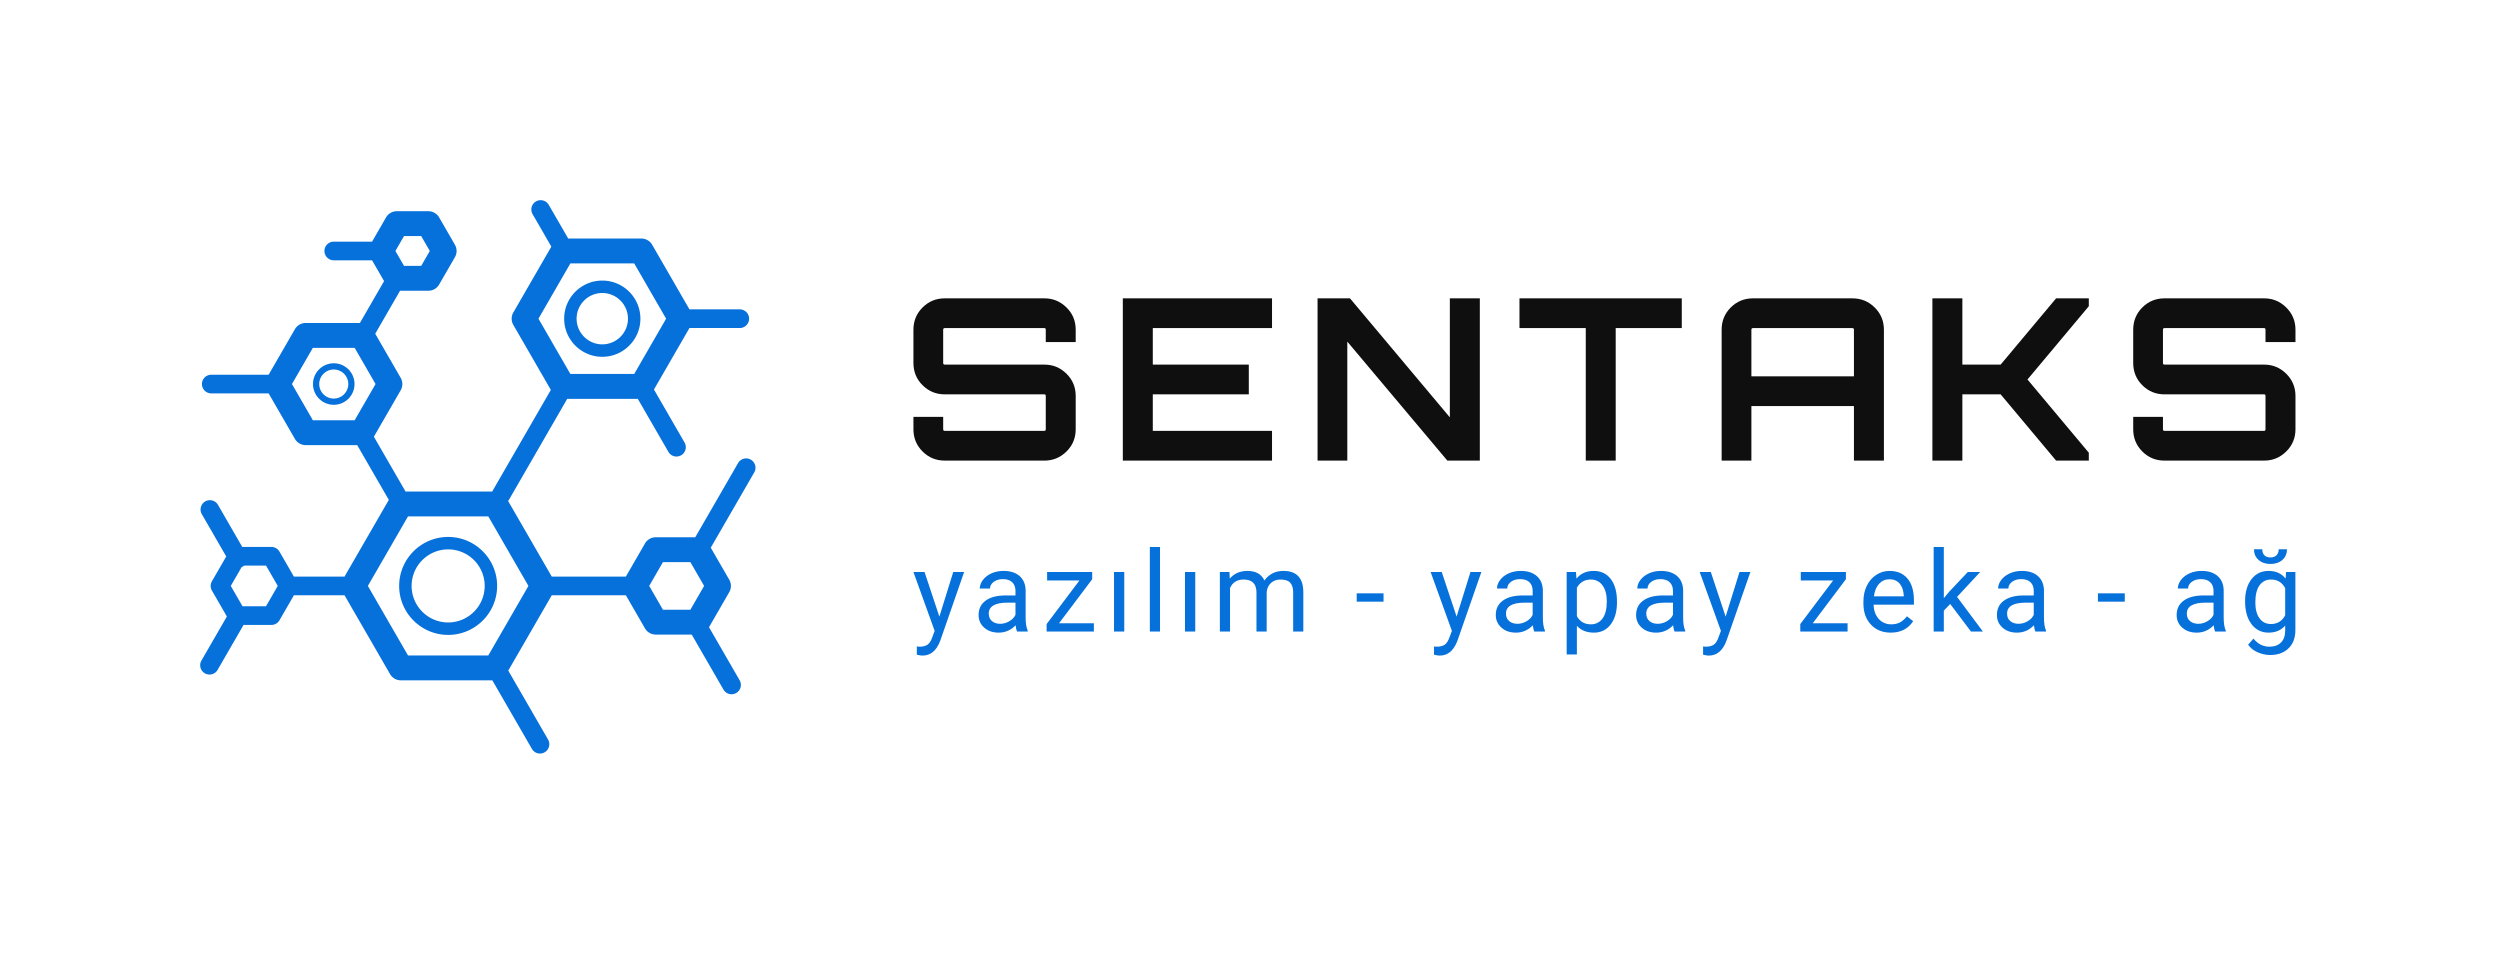 <svg xmlns="http://www.w3.org/2000/svg" id="SvgjsSvg114305" width="4096" height="1564.784" version="1.1" xmlns:xlink="http://www.w3.org/1999/xlink" xmlns:svgjs="http://svgjs.com/svgjs"><defs id="SvgjsDefs114306"></defs><g id="SvgjsG114307" transform="translate(328, 328) scale(34.4)" opacity="1"><defs id="SvgjsDefs30176"></defs><g id="SvgjsG30177" transform="scale(0.216)" opacity="1"><g id="SvgjsG30178" class="5n4nu8STU" transform="translate(-7.33, -7.541) scale(1.371)" light-content="false" non-strokable="false" fill="#0670db"><path d="M93.905 47.232a1.5 1.5 0 0 0-2.049.549l-6.889 11.932h-6.354c-.715 0-1.375.381-1.732 1l-3.075 5.325H61.891l-7.029-12.173c.049-.06.103-.115.143-.185l9.371-16.232h11.35l4.923 8.528a1.498 1.498 0 0 0 2.049.549 1.5 1.5 0 0 0 .549-2.049l-4.923-8.527 5.711-9.891h8.092a1.5 1.5 0 1 0 0-3h-8.092l-5.999-10.39a2 2 0 0 0-1.732-1h-11.77L61.41 6.257a1.5 1.5 0 1 0-2.598 1.5l3.01 5.213-6.114 10.588a2.006 2.006 0 0 0 0 2l6.035 10.453-9.335 16.17c-.033.057-.054.116-.079.175H38.372l-5.091-8.818 4.311-7.468a2.006 2.006 0 0 0 0-2l-4.094-7.092 3.992-6.915h4.555c.715 0 1.375-.381 1.732-1l2.537-4.395a2.006 2.006 0 0 0 0-2l-2.537-4.396a2 2 0 0 0-1.732-1H36.97c-.715 0-1.375.381-1.732 1l-2.249 3.896h-6.16a1.5 1.5 0 1 0 0 3h6.16l1.932 3.346-3.888 6.735h-8.721c-.715 0-1.375.381-1.732 1l-4.227 7.322H7.127a1.5 1.5 0 1 0 0 3h9.226l4.227 7.322a2 2 0 0 0 1.732 1h8.287l5.084 8.807-7.125 12.34H20.42l-2.323-4.022a1.5 1.5 0 0 0-1.299-.75h-4.686L8.21 54.505a1.5 1.5 0 1 0-2.598 1.5L9.536 62.8l-2.302 3.987a1.495 1.495 0 0 0 0 1.5l2.405 4.166-4.093 7.089a1.5 1.5 0 0 0 2.598 1.501l4.175-7.232h4.48a1.5 1.5 0 0 0 1.299-.75l2.323-4.023h8.139l7.323 12.683a2 2 0 0 0 1.732 1h14.717l6.365 11.025a1.498 1.498 0 0 0 2.049.548 1.5 1.5 0 0 0 .549-2.049l-6.401-11.087 6.998-12.12h11.915l3.075 5.325a2 2 0 0 0 1.732 1h5.785l5.108 8.848a1.498 1.498 0 0 0 2.049.548 1.5 1.5 0 0 0 .549-2.049l-4.927-8.532 3.257-5.64a2.006 2.006 0 0 0 0-2l-2.972-5.147 6.991-12.109a1.5 1.5 0 0 0-.549-2.05zM64.882 15.667h10.267l5.133 8.89-5.133 8.891H64.882l-5.133-8.891 5.133-8.89zm-26.757-4.396h2.766l1.383 2.396-1.382 2.395h-2.767l-1.383-2.395 1.383-2.396zM20.106 35.069l3.36-5.822h6.724l3.36 5.822-3.36 5.822h-6.724l-3.36-5.822zM15.933 70.81h-3.778l-1.89-3.273 1.756-3.041c.061-.025.124-.042.183-.076.079-.046.15-.099.217-.156h3.512l1.865 3.229c0 .015-.004.028-.004.043s.004.029.004.043l-1.865 3.231zm35.749 7.91H38.769l-6.456-11.183 6.456-11.183h12.913l6.456 11.183-6.456 11.183zM77.56 67.537l2.208-3.825h4.417l2.208 3.825-2.208 3.825h-4.417l-2.208-3.825zM45.226 59.66c-4.344 0-7.878 3.534-7.878 7.877s3.534 7.878 7.878 7.878 7.877-3.534 7.877-7.878-3.534-7.877-7.877-7.877zm0 13.755a5.885 5.885 0 0 1-5.878-5.878 5.884 5.884 0 0 1 5.878-5.877 5.884 5.884 0 0 1 5.877 5.877 5.885 5.885 0 0 1-5.877 5.878zm24.789-42.728c3.381 0 6.131-2.75 6.131-6.13s-2.75-6.13-6.131-6.13c-3.38 0-6.13 2.75-6.13 6.13s2.75 6.13 6.13 6.13zm0-10.261c2.277 0 4.131 1.853 4.131 4.13s-1.854 4.13-4.131 4.13-4.13-1.853-4.13-4.13 1.852-4.13 4.13-4.13zM26.829 31.731c-1.841 0-3.338 1.497-3.338 3.337s1.497 3.337 3.338 3.337c1.84 0 3.337-1.497 3.337-3.337s-1.497-3.337-3.337-3.337zm0 5.675c-1.289 0-2.338-1.048-2.338-2.337s1.049-2.337 2.338-2.337 2.337 1.048 2.337 2.337-1.048 2.337-2.337 2.337z"></path></g><g id="SvgjsG30179" class="text" transform="translate(309.638, 57.422) scale(1)" light-content="false" fill="#0f0f0f"><path d="M-116.59 -28.87C-116.59 -30.79 -117.26 -32.43 -118.62 -33.77C-119.98 -35.11 -121.6 -35.78 -123.49 -35.78L-145.46 -35.78C-147.38 -35.78 -149.01 -35.11 -150.35 -33.77C-151.7 -32.43 -152.37 -30.79 -152.37 -28.87L-152.37 -21.52C-152.37 -19.6 -151.7 -17.96 -150.35 -16.62C-149.01 -15.28 -147.38 -14.61 -145.46 -14.61L-123.49 -14.61C-123.29 -14.61 -123.19 -14.49 -123.19 -14.26L-123.19 -6.91C-123.19 -6.68 -123.29 -6.56 -123.49 -6.56L-145.46 -6.56C-145.69 -6.56 -145.81 -6.68 -145.81 -6.91L-145.81 -9.64L-152.37 -9.64L-152.37 -6.91C-152.37 -4.99 -151.7 -3.35 -150.35 -2.01C-149.01 -0.67 -147.38 0 -145.46 0L-123.49 0C-121.6 0 -119.98 -0.67 -118.62 -2.01C-117.26 -3.35 -116.59 -4.99 -116.59 -6.91L-116.59 -14.26C-116.59 -16.18 -117.26 -17.82 -118.62 -19.16C-119.98 -20.5 -121.6 -21.17 -123.49 -21.17L-145.46 -21.17C-145.69 -21.17 -145.81 -21.29 -145.81 -21.52L-145.81 -28.87C-145.81 -29.1 -145.69 -29.22 -145.46 -29.22L-123.49 -29.22C-123.29 -29.22 -123.19 -29.1 -123.19 -28.87L-123.19 -26.14L-116.59 -26.14Z M-73.3 -35.78L-106.2 -35.78L-106.2 0L-73.3 0L-73.3 -6.56L-99.59 -6.56L-99.59 -14.61L-78.42 -14.61L-78.42 -21.17L-99.59 -21.17L-99.59 -29.22L-73.3 -29.22Z M-34.09 -9.54L-56.11 -35.78L-63.26 -35.78L-63.26 0L-56.7 0L-56.7 -26.24L-34.64 0L-27.48 0L-27.48 -35.78L-34.09 -35.78Z M-18.74 -35.78L-18.74 -29.22L-4.12 -29.22L-4.12 0L2.48 0L2.48 -29.22L17.05 -29.22L17.05 -35.78Z M32.75 -35.78C30.83 -35.78 29.2 -35.11 27.85 -33.77C26.51 -32.43 25.84 -30.79 25.84 -28.87L25.84 0L32.4 0L32.4 -12.03L55.01 -12.03L55.01 0L61.62 0L61.62 -28.87C61.62 -30.79 60.94 -32.43 59.58 -33.77C58.23 -35.11 56.59 -35.78 54.66 -35.78ZM32.4 -18.59L32.4 -28.87C32.4 -29.1 32.52 -29.22 32.75 -29.22L54.66 -29.22C54.9 -29.22 55.01 -29.1 55.01 -28.87L55.01 -18.59Z M99.59 -35.78L87.36 -21.17L78.92 -21.17L78.92 -35.78L72.31 -35.78L72.31 0L78.92 0L78.92 -14.61L87.36 -14.61L99.59 0L106.8 0L106.8 -1.74L93.28 -17.89L106.8 -34.04L106.8 -35.78Z M152.37 -28.87C152.37 -30.79 151.69 -32.43 150.33 -33.77C148.97 -35.11 147.35 -35.78 145.46 -35.78L123.49 -35.78C121.57 -35.78 119.94 -35.11 118.6 -33.77C117.26 -32.43 116.59 -30.79 116.59 -28.87L116.59 -21.52C116.59 -19.6 117.26 -17.96 118.6 -16.62C119.94 -15.28 121.57 -14.61 123.49 -14.61L145.46 -14.61C145.66 -14.61 145.76 -14.49 145.76 -14.26L145.76 -6.91C145.76 -6.68 145.66 -6.56 145.46 -6.56L123.49 -6.56C123.26 -6.56 123.15 -6.68 123.15 -6.91L123.15 -9.64L116.59 -9.64L116.59 -6.91C116.59 -4.99 117.26 -3.35 118.6 -2.01C119.94 -0.67 121.57 0 123.49 0L145.46 0C147.35 0 148.97 -0.67 150.33 -2.01C151.69 -3.35 152.37 -4.99 152.37 -6.91L152.37 -14.26C152.37 -16.18 151.69 -17.82 150.33 -19.16C148.97 -20.5 147.35 -21.17 145.46 -21.17L123.49 -21.17C123.26 -21.17 123.15 -21.29 123.15 -21.52L123.15 -28.87C123.15 -29.1 123.26 -29.22 123.49 -29.22L145.46 -29.22C145.66 -29.22 145.76 -29.1 145.76 -28.87L145.76 -26.14L152.37 -26.14Z"></path></g><g id="SvgjsG30180" class="text" transform="translate(310.338, 95.113) scale(1)" light-content="false" fill="#0670db"><path d="M-147.35 -3.29L-150.62 -13.13L-153.07 -13.13L-148.39 -0.15L-148.89 1.19C-149.16 2.01 -149.51 2.57 -149.94 2.88C-150.36 3.18 -150.95 3.34 -151.71 3.34L-152.32 3.29L-152.32 5.11L-151.48 5.27L-151.06 5.3C-149.28 5.3 -147.98 4.21 -147.16 2.03L-141.89 -13.13L-144.29 -13.13Z M-130.22 0L-127.87 0L-127.87 -0.19C-128.18 -0.91 -128.33 -1.86 -128.33 -3.07L-128.33 -9.11C-128.36 -10.44 -128.81 -11.48 -129.66 -12.24C-130.52 -12.99 -131.71 -13.37 -133.22 -13.37C-134.17 -13.37 -135.05 -13.19 -135.85 -12.84C-136.64 -12.48 -137.27 -12 -137.74 -11.39C-138.2 -10.78 -138.44 -10.14 -138.44 -9.49L-136.18 -9.49C-136.18 -10.06 -135.91 -10.55 -135.37 -10.96C-134.83 -11.36 -134.15 -11.56 -133.35 -11.56C-132.44 -11.56 -131.75 -11.33 -131.28 -10.86C-130.81 -10.4 -130.57 -9.77 -130.57 -8.99L-130.57 -7.96L-132.76 -7.96C-134.64 -7.96 -136.11 -7.58 -137.14 -6.82C-138.18 -6.07 -138.7 -5.01 -138.7 -3.64C-138.7 -2.52 -138.29 -1.59 -137.46 -0.86C-136.63 -0.12 -135.57 0.24 -134.28 0.24C-132.83 0.24 -131.58 -0.3 -130.54 -1.38C-130.46 -0.72 -130.35 -0.26 -130.22 0ZM-133.95 -1.71C-134.68 -1.71 -135.29 -1.91 -135.76 -2.31C-136.22 -2.7 -136.46 -3.25 -136.46 -3.96C-136.46 -5.56 -135.08 -6.37 -132.33 -6.37L-130.57 -6.37L-130.57 -3.68C-130.86 -3.09 -131.32 -2.62 -131.95 -2.26C-132.58 -1.89 -133.24 -1.71 -133.95 -1.71Z M-120.96 -1.83L-113.65 -11.54L-113.65 -13.13L-123.59 -13.13L-123.59 -11.27L-116.46 -11.27L-123.7 -1.65L-123.7 0L-113.28 0L-113.28 -1.83Z M-106.58 0L-106.58 -13.13L-108.84 -13.13L-108.84 0Z M-98.7 0L-98.7 -18.64L-100.94 -18.64L-100.94 0Z M-90.93 0L-90.93 -13.13L-93.19 -13.13L-93.19 0Z M-83.38 -13.13L-85.5 -13.13L-85.5 0L-83.26 0L-83.26 -9.58C-82.72 -10.84 -81.71 -11.47 -80.24 -11.47C-78.37 -11.47 -77.43 -10.51 -77.43 -8.6L-77.43 0L-75.18 0L-75.18 -8.71C-75.09 -9.55 -74.77 -10.22 -74.22 -10.72C-73.67 -11.22 -72.98 -11.47 -72.14 -11.47C-71.13 -11.47 -70.41 -11.23 -69.99 -10.77C-69.56 -10.3 -69.34 -9.6 -69.34 -8.66L-69.34 0L-67.1 0L-67.1 -8.8C-67.15 -11.85 -68.61 -13.37 -71.49 -13.37C-72.44 -13.37 -73.27 -13.18 -73.97 -12.79C-74.67 -12.4 -75.24 -11.89 -75.68 -11.26C-76.34 -12.67 -77.59 -13.37 -79.42 -13.37C-81.06 -13.37 -82.36 -12.8 -83.32 -11.67Z M-49.41 -6.59L-49.41 -8.42L-55.33 -8.42L-55.33 -6.59Z M-33.3 -3.29L-36.58 -13.13L-39.03 -13.13L-34.34 -0.15L-34.84 1.19C-35.12 2.01 -35.47 2.57 -35.89 2.88C-36.32 3.18 -36.91 3.34 -37.67 3.34L-38.28 3.29L-38.28 5.11L-37.44 5.27L-37.01 5.3C-35.23 5.3 -33.94 4.21 -33.12 2.03L-27.84 -13.13L-30.24 -13.13Z M-16.18 0L-13.82 0L-13.82 -0.19C-14.13 -0.91 -14.28 -1.86 -14.28 -3.07L-14.28 -9.11C-14.32 -10.44 -14.76 -11.48 -15.62 -12.24C-16.48 -12.99 -17.66 -13.37 -19.17 -13.37C-20.13 -13.37 -21 -13.19 -21.8 -12.84C-22.6 -12.48 -23.23 -12 -23.69 -11.39C-24.16 -10.78 -24.39 -10.14 -24.39 -9.49L-22.13 -9.49C-22.13 -10.06 -21.86 -10.55 -21.32 -10.96C-20.78 -11.36 -20.11 -11.56 -19.31 -11.56C-18.39 -11.56 -17.7 -11.33 -17.23 -10.86C-16.76 -10.4 -16.53 -9.77 -16.53 -8.99L-16.53 -7.96L-18.71 -7.96C-20.6 -7.96 -22.06 -7.58 -23.1 -6.82C-24.14 -6.07 -24.66 -5.01 -24.66 -3.64C-24.66 -2.52 -24.24 -1.59 -23.41 -0.86C-22.59 -0.12 -21.52 0.24 -20.23 0.24C-18.78 0.24 -17.54 -0.3 -16.49 -1.38C-16.41 -0.72 -16.31 -0.26 -16.18 0ZM-19.9 -1.71C-20.64 -1.71 -21.24 -1.91 -21.71 -2.31C-22.18 -2.7 -22.41 -3.25 -22.41 -3.96C-22.41 -5.56 -21.04 -6.37 -18.29 -6.37L-16.53 -6.37L-16.53 -3.68C-16.81 -3.09 -17.27 -2.62 -17.9 -2.26C-18.53 -1.89 -19.2 -1.71 -19.9 -1.71Z M2.06 -6.42L2.06 -6.62C2.06 -8.74 1.6 -10.4 0.69 -11.59C-0.23 -12.78 -1.48 -13.37 -3.06 -13.37C-4.68 -13.37 -5.95 -12.8 -6.87 -11.67L-6.98 -13.13L-9.03 -13.13L-9.03 5.05L-6.78 5.05L-6.78 -1.27C-5.87 -0.26 -4.61 0.24 -3.02 0.24C-1.46 0.24 -0.22 -0.37 0.69 -1.59C1.61 -2.81 2.06 -4.42 2.06 -6.42ZM-0.18 -6.67C-0.18 -4.99 -0.5 -3.72 -1.13 -2.87C-1.77 -2.02 -2.62 -1.59 -3.7 -1.59C-5.08 -1.59 -6.11 -2.19 -6.78 -3.39L-6.78 -9.66C-6.1 -10.86 -5.08 -11.47 -3.72 -11.47C-2.62 -11.47 -1.76 -11.04 -1.13 -10.18C-0.5 -9.32 -0.18 -8.15 -0.18 -6.67Z M14.76 0L17.11 0L17.11 -0.19C16.8 -0.91 16.65 -1.86 16.65 -3.07L16.65 -9.11C16.62 -10.44 16.17 -11.48 15.32 -12.24C14.46 -12.99 13.27 -13.37 11.76 -13.37C10.81 -13.37 9.93 -13.19 9.13 -12.84C8.34 -12.48 7.71 -12 7.24 -11.39C6.78 -10.78 6.54 -10.14 6.54 -9.49L8.8 -9.49C8.8 -10.06 9.07 -10.55 9.61 -10.96C10.16 -11.36 10.83 -11.56 11.63 -11.56C12.54 -11.56 13.23 -11.33 13.7 -10.86C14.17 -10.4 14.41 -9.77 14.41 -8.99L14.41 -7.96L12.22 -7.96C10.34 -7.96 8.88 -7.58 7.84 -6.82C6.8 -6.07 6.28 -5.01 6.28 -3.64C6.28 -2.52 6.69 -1.59 7.52 -0.86C8.35 -0.12 9.41 0.24 10.71 0.24C12.15 0.24 13.4 -0.3 14.44 -1.38C14.52 -0.72 14.63 -0.26 14.76 0ZM11.03 -1.71C10.3 -1.71 9.69 -1.91 9.23 -2.31C8.76 -2.7 8.52 -3.25 8.52 -3.96C8.52 -5.56 9.9 -6.37 12.65 -6.37L14.41 -6.37L14.41 -3.68C14.12 -3.09 13.67 -2.62 13.04 -2.26C12.4 -1.89 11.74 -1.71 11.03 -1.71Z M26.02 -3.29L22.75 -13.13L20.3 -13.13L24.98 -0.15L24.48 1.19C24.21 2.01 23.86 2.57 23.43 2.88C23.01 3.18 22.41 3.34 21.65 3.34L21.05 3.29L21.05 5.11L21.88 5.27L22.31 5.3C24.09 5.3 25.39 4.21 26.2 2.03L31.48 -13.13L29.08 -13.13Z M45.23 -1.83L52.54 -11.54L52.54 -13.13L42.59 -13.13L42.59 -11.27L49.73 -11.27L42.48 -1.65L42.48 0L52.91 0L52.91 -1.83Z M62.42 0.24C64.62 0.24 66.27 -0.6 67.37 -2.29L66 -3.36C65.59 -2.83 65.11 -2.4 64.56 -2.07C64.01 -1.75 63.34 -1.59 62.54 -1.59C61.43 -1.59 60.51 -1.99 59.78 -2.78C59.06 -3.58 58.68 -4.63 58.65 -5.92L67.54 -5.92L67.54 -6.85C67.54 -8.95 67.07 -10.56 66.12 -11.68C65.18 -12.81 63.85 -13.37 62.14 -13.37C61.1 -13.37 60.13 -13.08 59.24 -12.5C58.34 -11.92 57.65 -11.12 57.15 -10.1C56.65 -9.08 56.4 -7.91 56.4 -6.61L56.4 -6.2C56.4 -4.24 56.96 -2.68 58.08 -1.51C59.19 -0.34 60.64 0.24 62.42 0.24ZM62.14 -11.53C63.08 -11.53 63.83 -11.21 64.38 -10.59C64.93 -9.96 65.23 -9.08 65.3 -7.93L65.3 -7.76L58.72 -7.76C58.87 -8.95 59.25 -9.88 59.86 -10.54C60.48 -11.2 61.24 -11.53 62.14 -11.53Z M75.54 -6.08L80.12 0L82.75 0L77.05 -7.64L82.15 -13.13L79.42 -13.13L75.34 -8.81L74.13 -7.36L74.13 -18.64L71.89 -18.64L71.89 0L74.13 0L74.13 -4.61Z M94.32 0L96.67 0L96.67 -0.19C96.36 -0.91 96.21 -1.86 96.21 -3.07L96.21 -9.11C96.18 -10.44 95.73 -11.48 94.87 -12.24C94.02 -12.99 92.83 -13.37 91.32 -13.37C90.36 -13.37 89.49 -13.19 88.69 -12.84C87.9 -12.48 87.26 -12 86.8 -11.39C86.33 -10.78 86.1 -10.14 86.1 -9.49L88.36 -9.49C88.36 -10.06 88.63 -10.55 89.17 -10.96C89.71 -11.36 90.38 -11.56 91.19 -11.56C92.1 -11.56 92.79 -11.33 93.26 -10.86C93.73 -10.4 93.96 -9.77 93.96 -8.99L93.96 -7.96L91.78 -7.96C89.9 -7.96 88.43 -7.58 87.39 -6.82C86.35 -6.07 85.84 -5.01 85.84 -3.64C85.84 -2.52 86.25 -1.59 87.08 -0.86C87.91 -0.12 88.97 0.24 90.26 0.24C91.71 0.24 92.96 -0.3 94 -1.38C94.08 -0.72 94.19 -0.26 94.32 0ZM90.59 -1.71C89.86 -1.71 89.25 -1.91 88.78 -2.31C88.31 -2.7 88.08 -3.25 88.08 -3.96C88.08 -5.56 89.45 -6.37 92.2 -6.37L93.96 -6.37L93.96 -3.68C93.68 -3.09 93.22 -2.62 92.59 -2.26C91.96 -1.89 91.29 -1.71 90.59 -1.71Z M114.03 -6.59L114.03 -8.42L108.11 -8.42L108.11 -6.59Z M133.95 0L136.3 0L136.3 -0.19C135.99 -0.91 135.84 -1.86 135.84 -3.07L135.84 -9.11C135.81 -10.44 135.36 -11.48 134.51 -12.24C133.65 -12.99 132.46 -13.37 130.95 -13.37C130 -13.37 129.12 -13.19 128.32 -12.84C127.53 -12.48 126.9 -12 126.43 -11.39C125.97 -10.78 125.73 -10.14 125.73 -9.49L127.99 -9.49C127.99 -10.06 128.26 -10.55 128.8 -10.96C129.35 -11.36 130.02 -11.56 130.82 -11.56C131.73 -11.56 132.42 -11.33 132.89 -10.86C133.36 -10.4 133.6 -9.77 133.6 -8.99L133.6 -7.96L131.41 -7.96C129.53 -7.96 128.07 -7.58 127.03 -6.82C125.99 -6.07 125.47 -5.01 125.47 -3.64C125.47 -2.52 125.88 -1.59 126.71 -0.86C127.54 -0.12 128.6 0.24 129.9 0.24C131.34 0.24 132.59 -0.3 133.63 -1.38C133.71 -0.72 133.82 -0.26 133.95 0ZM130.22 -1.71C129.49 -1.71 128.88 -1.91 128.42 -2.31C127.95 -2.7 127.71 -3.25 127.71 -3.96C127.71 -5.56 129.09 -6.37 131.84 -6.37L133.6 -6.37L133.6 -3.68C133.31 -3.09 132.86 -2.62 132.22 -2.26C131.59 -1.89 130.93 -1.71 130.22 -1.71Z M140.56 -6.67C140.56 -4.54 141.04 -2.85 141.99 -1.61C142.94 -0.38 144.18 0.24 145.72 0.24C147.27 0.24 148.5 -0.28 149.4 -1.31L149.4 -0.18C149.4 0.93 149.09 1.8 148.48 2.41C147.87 3.03 147.02 3.34 145.93 3.34C144.54 3.34 143.36 2.74 142.4 1.55L141.23 2.9C141.71 3.6 142.4 4.16 143.31 4.56C144.21 4.97 145.14 5.17 146.09 5.17C147.78 5.17 149.14 4.68 150.14 3.7C151.15 2.72 151.65 1.38 151.65 -0.32L151.65 -13.13L149.6 -13.13L149.49 -11.67C148.6 -12.8 147.35 -13.37 145.75 -13.37C144.18 -13.37 142.93 -12.77 141.98 -11.56C141.04 -10.35 140.56 -8.72 140.56 -6.67ZM142.82 -6.42C142.82 -8.08 143.13 -9.34 143.74 -10.19C144.36 -11.04 145.21 -11.47 146.3 -11.47C147.68 -11.47 148.71 -10.84 149.4 -9.58L149.4 -3.59C148.73 -2.31 147.69 -1.66 146.28 -1.66C145.19 -1.66 144.34 -2.08 143.73 -2.93C143.12 -3.78 142.82 -4.94 142.82 -6.42ZM149.79 -18.15L147.97 -18.15C147.97 -17.58 147.81 -17.13 147.49 -16.82C147.17 -16.5 146.72 -16.34 146.16 -16.34C145.57 -16.34 145.12 -16.5 144.81 -16.82C144.5 -17.14 144.35 -17.58 144.35 -18.15L142.52 -18.15C142.52 -17.18 142.85 -16.4 143.53 -15.8C144.2 -15.2 145.07 -14.9 146.16 -14.9C147.24 -14.9 148.12 -15.2 148.78 -15.79C149.45 -16.39 149.79 -17.17 149.79 -18.15Z"></path></g></g></g></svg>